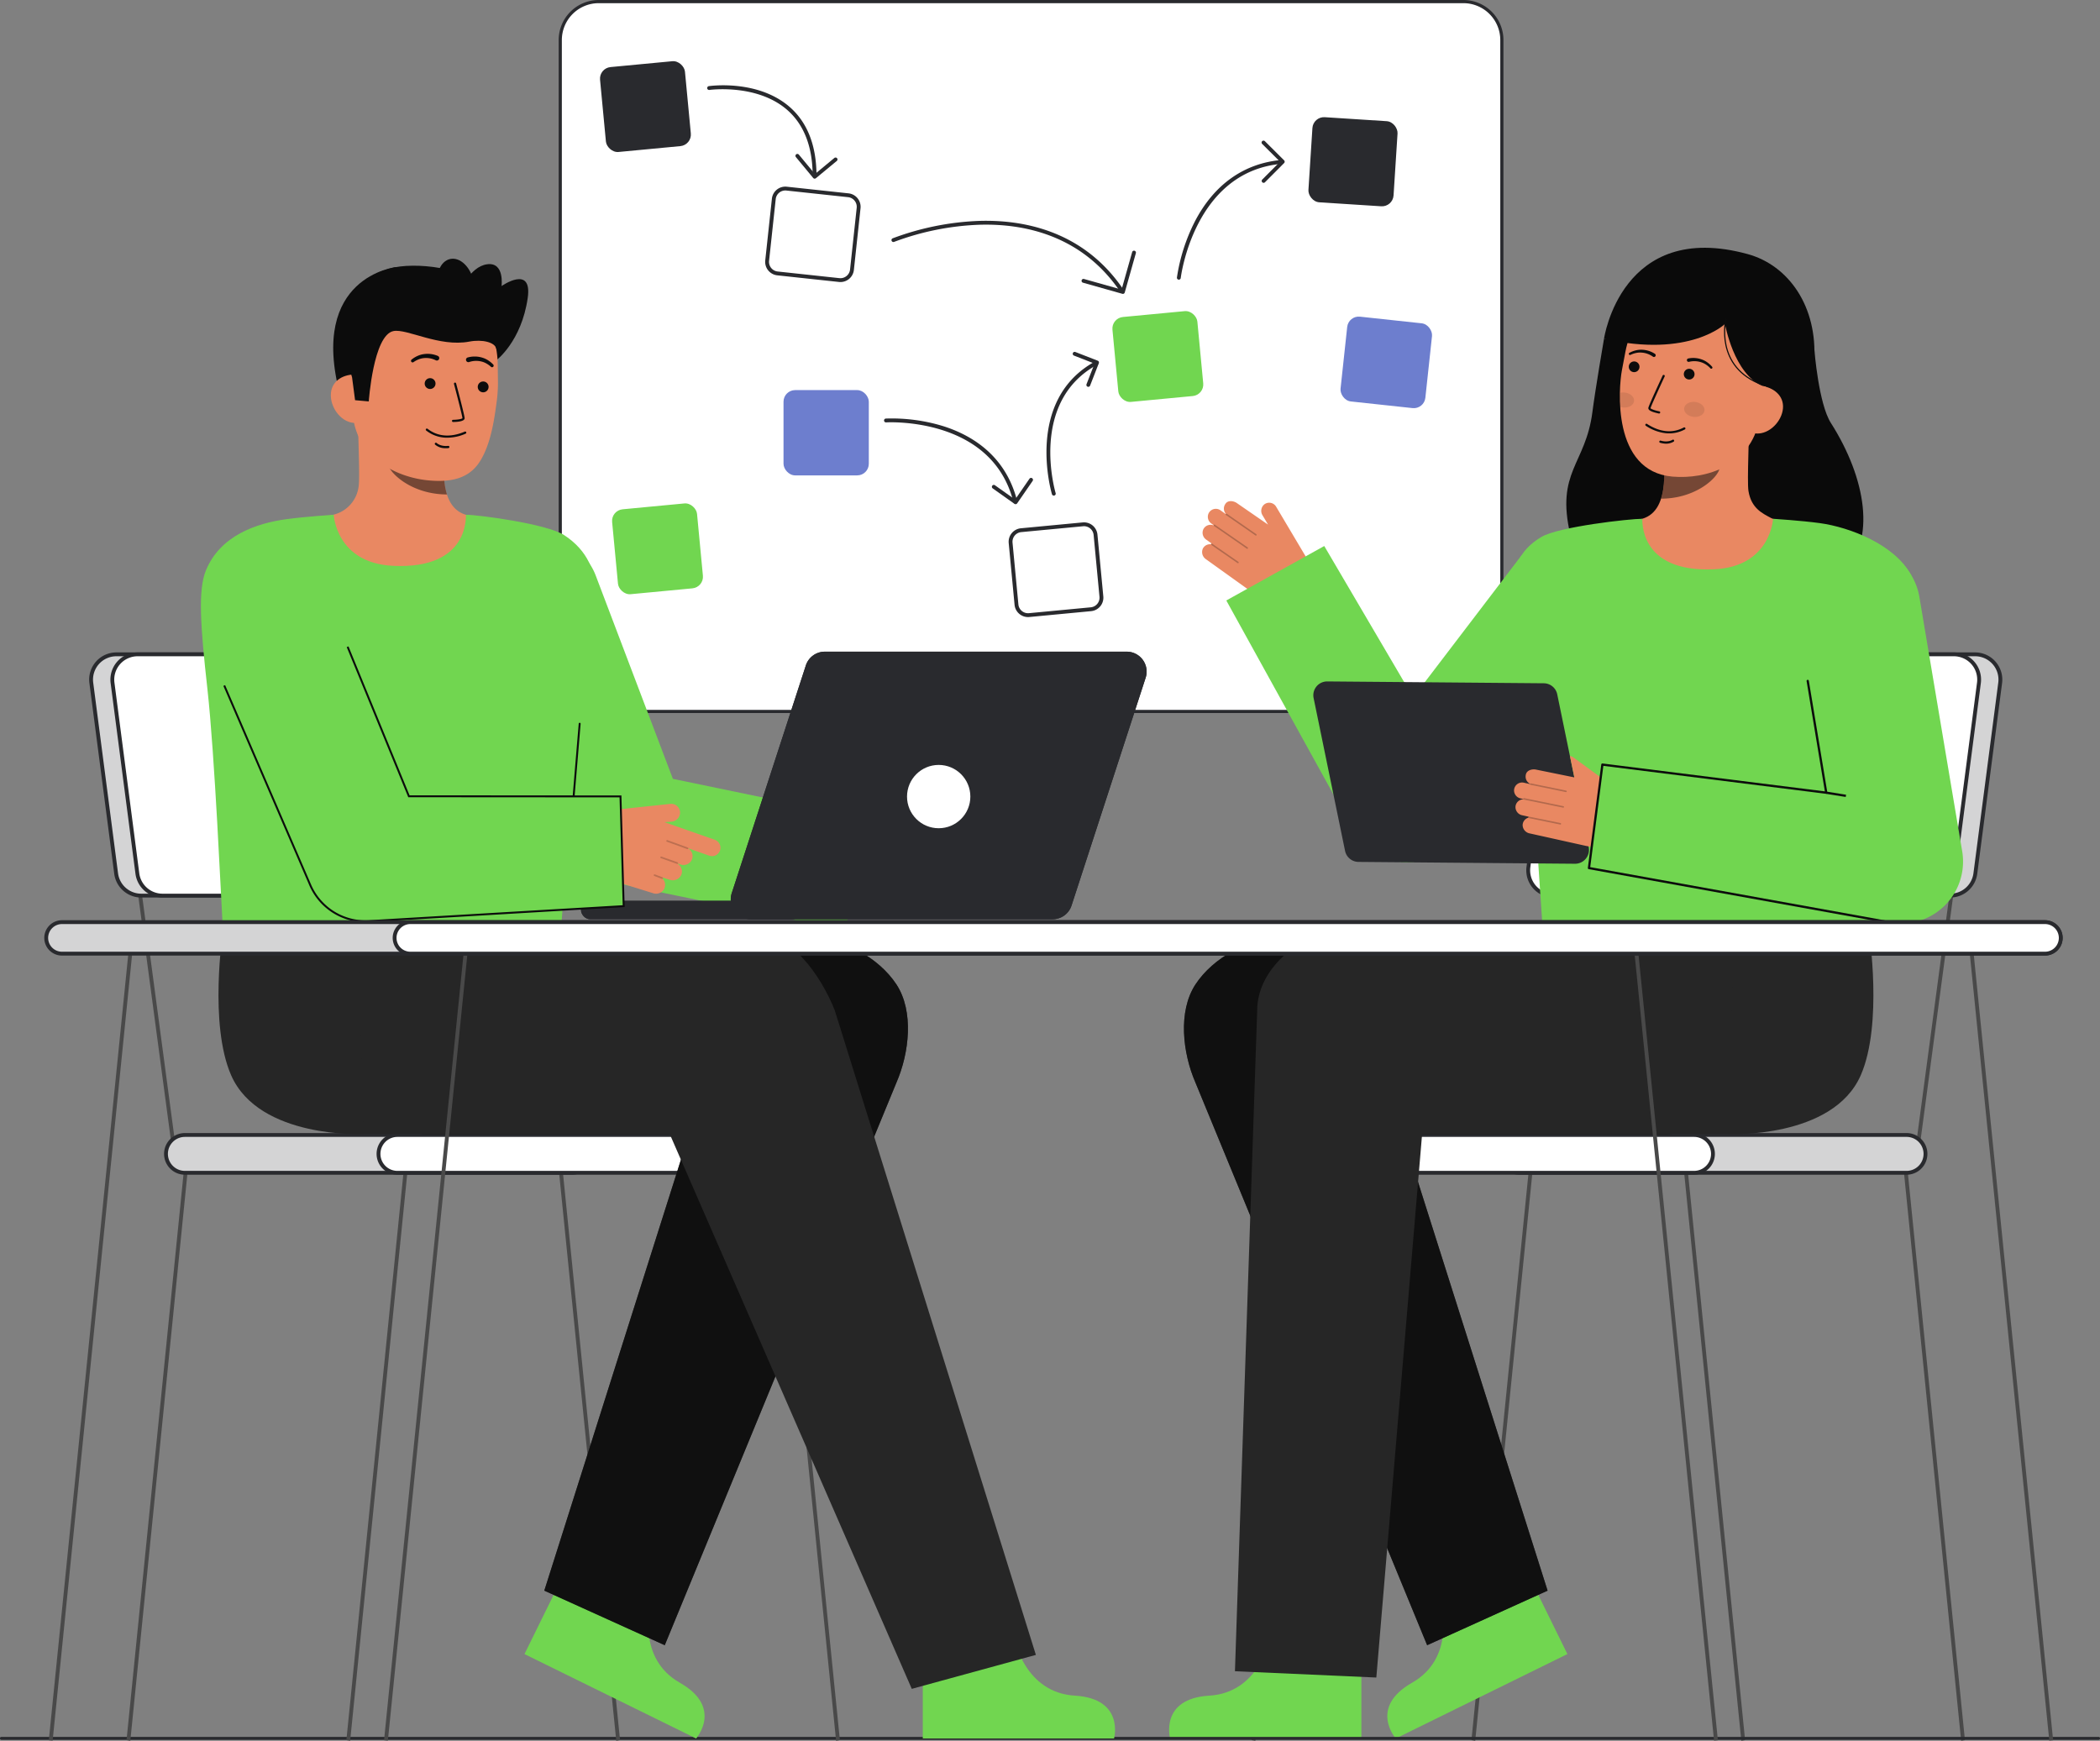 <svg id="Layer_1" data-name="Layer 1" xmlns="http://www.w3.org/2000/svg" viewBox="0 0 1091.824 905.254">
  <rect x="0" y="0" width="1091.824" height="905.254" fill="#808080" stroke="none"/>
  <g>
    <g>
      <g>
        <rect x="291.289" y="0.824" width="489.557" height="369.139" rx="19.99" transform="translate(1072.134 370.787) rotate(-180)" fill="#fff"></rect>
        <path d="M760.855,370.787H311.279a20.837,20.837,0,0,1-20.814-20.814V20.814A20.837,20.837,0,0,1,311.279,0H760.855A20.838,20.838,0,0,1,781.67,20.814V349.973A20.838,20.838,0,0,1,760.855,370.787ZM311.279,1.648a19.188,19.188,0,0,0-19.166,19.166V349.973a19.188,19.188,0,0,0,19.166,19.166H760.855a19.189,19.189,0,0,0,19.167-19.166V20.814A19.189,19.189,0,0,0,760.855,1.648Z" fill="#292a2e"></path>
      </g>
      <g>
        <rect x="313.4" y="33.258" width="44.348" height="44.348" rx="6.036" transform="translate(-3.734 31.927) rotate(-5.417)" fill="#292a2e"></rect>
        <g>
          <rect x="400.457" y="99.684" width="44.348" height="44.348" rx="6.036" transform="translate(15.462 -44.513) rotate(6.141)" fill="#fff"></rect>
          <path d="M436.963,146.666a7.261,7.261,0,0,1-.765-.041h0l-32.09-3.453a7.044,7.044,0,0,1-6.243-7.749l3.453-32.089a7.036,7.036,0,0,1,7.749-6.244l32.09,3.453a7.038,7.038,0,0,1,6.243,7.749l-3.453,32.089a7.037,7.037,0,0,1-6.983,6.285Zm-.552-2.03a5.036,5.036,0,0,0,5.546-4.468l3.454-32.09a5.038,5.038,0,0,0-4.469-5.547l-32.091-3.452a5.036,5.036,0,0,0-5.546,4.469l-3.453,32.089a5.044,5.044,0,0,0,4.47,5.547l32.089,3.452Z" fill="#292a2e"></path>
        </g>
        <g>
          <path d="M583.445,152.416a1,1,0,0,1-.831-.442c-20.362-30.286-51.25-35.8-73.584-35.1a140.543,140.543,0,0,0-44.159,8.906,1,1,0,0,1-.767-1.847,142.792,142.792,0,0,1,44.863-9.058c22.83-.718,54.434,4.938,75.307,35.982a1,1,0,0,1-.829,1.558Z" fill="#292a2e"></path>
          <path d="M583.815,152.825a1.027,1.027,0,0,1-.273-.038L563.052,147a1,1,0,0,1,.543-1.925l19.528,5.514,5.515-19.528a1,1,0,0,1,1.924.544l-5.786,20.49A1,1,0,0,1,583.815,152.825Z" fill="#292a2e"></path>
        </g>
        <rect x="579.805" y="163.22" width="44.348" height="44.348" rx="6.036" transform="translate(-14.813 57.657) rotate(-5.417)" fill="#71D650"></rect>
        <rect x="681.266" y="61.931" width="44.348" height="44.348" rx="6.036" transform="translate(6.846 -44.962) rotate(3.679)" fill="#292a2e"></rect>
        <rect x="698.574" y="166.273" width="44.348" height="44.348" rx="6.036" transform="translate(24.296 -76.024) rotate(6.141)" fill="#6D7ECE"></rect>
        <g>
          <rect x="526.862" y="274.085" width="44.348" height="44.348" rx="6.036" transform="translate(-25.516 53.154) rotate(-5.417)" fill="#fff"></rect>
          <path d="M534.49,320.885a7.046,7.046,0,0,1-7-6.372l-3.047-32.132a7.045,7.045,0,0,1,6.341-7.669l32.13-3.047a7.036,7.036,0,0,1,7.669,6.341l3.047,32.131a7.044,7.044,0,0,1-6.34,7.669h0l-32.13,3.047C534.934,320.874,534.71,320.885,534.49,320.885Zm29.1-47.252c-.16,0-.322.008-.483.023L530.972,276.7a5.043,5.043,0,0,0-4.54,5.49l3.047,32.131a5.047,5.047,0,0,0,5.49,4.538l32.131-3.047a5.043,5.043,0,0,0,4.539-5.49l-3.047-32.131a5.039,5.039,0,0,0-5.006-4.561Z" fill="#292a2e"></path>
        </g>
        <rect x="319.678" y="263.217" width="44.348" height="44.348" rx="6.036" transform="translate(-25.415 33.547) rotate(-5.417)" fill="#71D650"></rect>
        <g>
          <path d="M612.9,145.425a1.122,1.122,0,0,1-.115-.006,1,1,0,0,1-.879-1.108,94.9,94.9,0,0,1,9.244-28.985c10-19.383,25.682-30.5,45.34-32.156a1,1,0,0,1,.168,1.993c-45.849,3.856-52.7,58.822-52.766,59.377A1,1,0,0,1,612.9,145.425Z" fill="#292a2e"></path>
          <path d="M656.98,95.073a1,1,0,0,1-.709-1.706l9.24-9.281-9.28-9.24a1,1,0,1,1,1.411-1.417l9.988,9.946a1,1,0,0,1,0,1.414l-9.945,9.989A.994.994,0,0,1,656.98,95.073Z" fill="#292a2e"></path>
        </g>
        <g>
          <path d="M547.889,257.723a1,1,0,0,1-.956-.707c-.149-.489-14.531-49.055,22.7-69.2a1,1,0,1,1,.951,1.759c-35.779,19.357-21.88,66.378-21.736,66.851a1,1,0,0,1-.956,1.293Z" fill="#292a2e"></path>
          <path d="M565.83,201.156a1,1,0,0,1-.931-1.363l4.172-10.717L558.354,184.9a1,1,0,0,1,.724-1.864l11.65,4.534a1,1,0,0,1,.569,1.295l-4.535,11.649A1,1,0,0,1,565.83,201.156Z" fill="#292a2e"></path>
        </g>
        <g>
          <path d="M423.516,92.542h0a1,1,0,0,1-1-1c0-15.191-4.483-26.787-13.328-34.465-15.7-13.627-40.119-10.342-40.364-10.307a1,1,0,0,1-.283-1.98c1.035-.149,25.551-3.456,41.949,10.768,9.308,8.075,14.027,20.182,14.026,35.984A1,1,0,0,1,423.516,92.542Z" fill="#292a2e"></path>
          <path d="M423.564,92.9c-.031,0-.063,0-.094,0a1,1,0,0,1-.677-.358L413.8,81.683a1,1,0,0,1,1.541-1.276L423.7,90.5l10.088-8.352a1,1,0,1,1,1.275,1.541L424.2,92.674A1,1,0,0,1,423.564,92.9Z" fill="#292a2e"></path>
        </g>
        <rect x="407.362" y="202.858" width="44.348" height="44.348" rx="6.036" fill="#6D7ECE"></rect>
        <g>
          <path d="M527.876,261.844a1,1,0,0,1-.968-.757c-11.149-44.6-65.663-41.472-66.205-41.435a1,1,0,1,1-.135-2,91.3,91.3,0,0,1,29.679,3.906c14.272,4.459,32.554,14.852,38.6,39.039a1,1,0,0,1-.728,1.213A.968.968,0,0,1,527.876,261.844Z" fill="#292a2e"></path>
          <path d="M528.015,262.181a1,1,0,0,1-.579-.185l-11.317-8.031a1,1,0,1,1,1.159-1.63l10.489,7.444,7.477-10.842a1,1,0,0,1,1.646,1.136l-8.052,11.676a1,1,0,0,1-.649.417A1.022,1.022,0,0,1,528.015,262.181Z" fill="#292a2e"></path>
        </g>
      </g>
    </g>
    <g>
      <g>
        <polygon points="1019.636 905.254 1021.6 904.876 990.904 599.845 988.94 600.223 1019.636 905.254" fill="#494949"></polygon>
        <polygon points="905.338 905.254 907.302 904.876 876.607 599.845 874.643 600.223 905.338 905.254" fill="#494949"></polygon>
        <g>
          <polygon points="652.69 905.254 650.726 904.876 681.422 599.845 683.386 600.223 652.69 905.254" fill="#494949"></polygon>
          <polygon points="766.988 905.254 765.024 904.876 795.719 599.845 797.683 600.223 766.988 905.254" fill="#494949"></polygon>
        </g>
        <rect x="731.969" y="531.882" width="135.496" height="2" transform="translate(165.679 1255.036) rotate(-82.395)" fill="#494949"></rect>
        <rect x="937.793" y="531.882" width="135.496" height="2" transform="translate(344.262 1459.049) rotate(-82.395)" fill="#494949"></rect>
        <g>
          <rect x="780.1" y="590.199" width="220.99" height="19.671" rx="9.835" transform="translate(1781.19 1200.068) rotate(-180)" fill="#292a2e"></rect>
          <rect x="780.1" y="590.199" width="220.99" height="19.671" rx="9.835" transform="translate(1781.19 1200.068) rotate(-180)" fill="#fff" opacity="0.8"></rect>
          <path d="M779.1,600.034A10.847,10.847,0,0,1,789.935,589.2h201.32a10.835,10.835,0,0,1,0,21.67H789.935A10.848,10.848,0,0,1,779.1,600.034Zm10.835-8.835a8.835,8.835,0,1,0,0,17.67h201.32a8.835,8.835,0,0,0,0-17.67Z" fill="#292a2e"></path>
        </g>
        <g>
          <rect x="669.605" y="590.199" width="220.99" height="19.671" rx="9.835" transform="translate(1560.2 1200.068) rotate(-180)" fill="#fff"></rect>
          <path d="M668.6,600.034A10.848,10.848,0,0,1,679.44,589.2H880.76a10.835,10.835,0,0,1,0,21.67H679.44A10.849,10.849,0,0,1,668.6,600.034ZM679.44,591.2a8.835,8.835,0,1,0,0,17.67H880.76a8.835,8.835,0,0,0,0-17.67Z" fill="#292a2e"></path>
        </g>
        <g>
          <path d="M818.724,465.73h195.247a13.146,13.146,0,0,0,13.035-11.448L1039.92,355.1a13.144,13.144,0,0,0-13.034-14.842H831.639A13.145,13.145,0,0,0,818.6,351.708l-12.915,99.18A13.145,13.145,0,0,0,818.724,465.73Z" fill="#292a2e"></path>
          <path d="M818.724,465.73h195.247a13.146,13.146,0,0,0,13.035-11.448L1039.92,355.1a13.144,13.144,0,0,0-13.034-14.842H831.639A13.145,13.145,0,0,0,818.6,351.708l-12.915,99.18A13.145,13.145,0,0,0,818.724,465.73Z" fill="#fff" opacity="0.8"></path>
          <path d="M808.1,461.919a14.145,14.145,0,0,1-3.4-11.16l12.915-99.18a14.18,14.18,0,0,1,14.026-12.319h195.247a14.144,14.144,0,0,1,14.026,15.972L1028,454.411a14.18,14.18,0,0,1-14.026,12.319H818.724A14.148,14.148,0,0,1,808.1,461.919ZM831.639,341.26A12.175,12.175,0,0,0,819.6,351.837l-12.915,99.18a12.145,12.145,0,0,0,12.043,13.713h195.247a12.175,12.175,0,0,0,12.043-10.577l12.914-99.18a12.144,12.144,0,0,0-12.042-13.713Z" fill="#292a2e"></path>
        </g>
        <g>
          <path d="M807.683,465.73H1002.93a13.146,13.146,0,0,0,13.035-11.448L1028.88,355.1a13.145,13.145,0,0,0-13.035-14.842H820.6a13.144,13.144,0,0,0-13.034,11.447l-12.915,99.18A13.144,13.144,0,0,0,807.683,465.73Z" fill="#fff"></path>
          <path d="M797.055,461.919a14.149,14.149,0,0,1-3.4-11.16l12.915-99.18A14.181,14.181,0,0,1,820.6,339.26h195.247a14.144,14.144,0,0,1,14.026,15.972l-12.914,99.179a14.182,14.182,0,0,1-14.027,12.319H807.683A14.15,14.15,0,0,1,797.055,461.919ZM820.6,341.26a12.177,12.177,0,0,0-12.043,10.577l-12.915,99.18a12.145,12.145,0,0,0,12.043,13.713H1002.93a12.175,12.175,0,0,0,12.043-10.577l12.915-99.179a12.146,12.146,0,0,0-12.043-13.714Z" fill="#292a2e"></path>
        </g>
      </g>
      <g>
        <g>
          <path d="M660.119,852.415s-5.361,27.794-31.384,29.343-20.38,22.279-20.38,22.279H707.8V854.353Z" fill="#71D650"></path>
          <path d="M749.346,834.867s7.457,27.306-15.209,40.183-8.453,28.987-8.453,28.987l89.232-43.9L792.985,815.56Z" fill="#71D650"></path>
          <g>
            <path d="M804.614,827.154l-75.249-237.39h136.4c27.4,0,38.821-23.235,38.821-50.633s-26.935-51.416-54.333-51.416H666.162c-16.71,0-35.448,10.22-44.62,24.19s-6.693,35.618-.048,50.951l120.5,292.667" fill="#262626"></path>
            <path d="M804.614,827.154l-75.249-237.39h136.4c27.4,0,38.821-23.235,38.821-50.633s-26.935-51.416-54.333-51.416H666.162c-16.71,0-35.448,10.22-44.62,24.19s-6.693,35.618-.048,50.951l120.5,292.667" fill="#0a0a0a" opacity="0.8"></path>
            <path d="M715.574,872.339l23.8-282.575,165.209-.011c38.712-3.034,56.44-24.25,55.877-51.642-.557-27.045-14.25-53.757-41.174-53.757H696.62c-19.92.409-42.982,19.252-42.982,40.924L642.067,869.056" fill="#262626"></path>
            <path d="M971.732,484.685s7.337,47.846-4.293,74.447c-14.519,33.21-68.947,30.622-68.947,30.622l3.067-105.4Z" fill="#262626"></path>
          </g>
        </g>
        <g>
          <path d="M979.818,479.277l.212.012S979.877,475.213,979.818,479.277Z" fill="#333"></path>
          <g>
            <path d="M979.552,479.277l.212.012S979.611,475.213,979.552,479.277Z" fill="#333"></path>
            <g>
              <path d="M625.367,285.3a4.17,4.17,0,0,1,4.261-2.256.375.375,0,0,1,.048-.219.368.368,0,0,1,.342-.139l-2.89-2.072A4.338,4.338,0,0,1,625.7,275.1a4.178,4.178,0,0,1,5.282-1.869c-.007-.041.02-.08.026-.122l-1.187-.851a4.282,4.282,0,0,1-1.506-5.2,4.185,4.185,0,0,1,6.251-1.681l2.741,1.964c.008-.016,0-.035.011-.05s.04-.021.056-.037a4.179,4.179,0,0,1-.276-5.206c1.294-2.081,4.28-1.656,6.052-.386l16.131,11.142L656.4,267.94a4.341,4.341,0,0,1,1.148-5.813,4.181,4.181,0,0,1,5.92,1.34l15.743,26.5a13.894,13.894,0,0,1-4.513,18.834h0a21.053,21.053,0,0,1-23.53-.676l-24.36-17.46A4.478,4.478,0,0,1,625.367,285.3Z" fill="#E98862"></path>
              <g opacity="0.25">
                <path d="M653.27,278.343a.386.386,0,0,1-.532.09l-15.326-10.615a.386.386,0,0,1,.439-.635L653.178,277.8a.385.385,0,0,1,.1.537Z" fill="#0c0c0c"></path>
              </g>
              <g opacity="0.25">
                <path d="M648.775,285.232a.386.386,0,0,1-.532.09l-17.1-11.847a.387.387,0,0,1-.1-.537.4.4,0,0,1,.537-.1l17.105,11.847a.386.386,0,0,1,.1.537Z" fill="#0c0c0c"></path>
              </g>
              <g opacity="0.25">
                <path d="M643.949,292.721a.386.386,0,0,1-.532.09l-13.644-9.45a.386.386,0,0,1,.44-.634l13.644,9.45a.386.386,0,0,1,.1.537Z" fill="#0c0c0c"></path>
              </g>
            </g>
            <path d="M688.5,283.934l46.232,78.739,56.413-73.993,46.848,42.237L757.983,434.533l-.524.737a31.988,31.988,0,0,1-54.141-3.962L637.575,312.252Z" fill="#71D650"></path>
            <path d="M739.261,372.141a.587.587,0,0,0,.523-.854l-4.532-8.881a.588.588,0,0,0-1.047.534l4.533,8.881A.585.585,0,0,0,739.261,372.141Z" fill="#0c0c0c"></path>
            <rect x="793.927" y="362.238" width="1.174" height="24.909" transform="translate(-19.954 45.619) rotate(-3.248)" fill="#0c0c0c"></rect>
            <g>
              <g>
                <g>
                  <path d="M943.366,182.24s2.167,27.682,8.516,37.661c18.278,28.727,23.853,61.219,6.081,78.432S825.586,317.111,816.451,278.1c-7.691-32.847,7.955-36.569,11.457-63.78,1.585-12.311,6.037-38.141,6.037-38.141" fill="#0a0a0a"></path>
                  <path id="sk" d="M845.627,271.859c.2-.026,2.393,36.4,44.714,33.228,29.3-2.195,39.744-33.28,40.416-33.28-3.159-.671-8.478-1.647-9.881-2.4-4.614-2.479-10.322-5.058-11.809-14.017-.857-5.164.6-31.581.149-36.806l-44.972,10.038c.628,11.034,5.026,36.614-10.389,41.141C851.29,270.516,848.527,271.205,845.627,271.859Z" fill="#E98862"></path>
                  <path id="sh" d="M863.613,259.313a32.554,32.554,0,0,0,1.353-6.98,74.4,74.4,0,0,0-.294-16.234,49.305,49.305,0,0,0,24.856-10.89c.835,3.084,5.428,16.56,4.156,19.491C891.28,250.241,879.985,259.313,863.613,259.313Z" fill="#0c0c0c" opacity="0.52"></path>
                  <path d="M869.574,247.848c17.749,1.51,40.607-5.848,45.086-29.513l4.041-21.354c4.479-23.666-4.32-45.2-26.6-49.42h0c-22.282-4.217-42.568,11.816-47.047,35.482l-1.789,9.453C841.544,201.577,837.905,245.153,869.574,247.848Z" fill="#E98862"></path>
                  <circle cx="849.613" cy="190.734" r="2.793" fill="#0c0c0c"></circle>
                  <circle cx="878.229" cy="194.556" r="2.793" fill="#0c0c0c"></circle>
                  <path d="M862.525,215.034a.318.318,0,0,1-.043-.006,25.2,25.2,0,0,1-2.672-.681c-1.311-.421-3.027-1.119-2.8-2.3.254-1.348,6.7-15.2,7.436-16.773a.572.572,0,0,1,1.038.483c-2.75,5.9-7.178,15.6-7.349,16.5.147.421,2.322,1.22,4.562,1.645a.572.572,0,0,1-.169,1.131Z" fill="#0c0c0c"></path>
                  <path d="M865.825,225.252a23.4,23.4,0,0,1-10.139-3.852.572.572,0,0,1,.625-.959c6.559,4.274,13.078,4.965,18.849,2a3.388,3.388,0,0,1,.359-.171.572.572,0,0,1,.389,1.076c-.045.019-.121.059-.225.113A17.16,17.16,0,0,1,865.825,225.252Z" fill="#0c0c0c"></path>
                  <path d="M936.527,204.423l-19.975-3.662c-15.127-6.122-19.7-32.31-19.7-32.31s-18.375,17.91-62.9,7.724c0,0,8.929-62.1,74.715-44.044,21.212,5.823,36.436,27.2,34.54,55.768C941.871,207.92,936.527,204.423,936.527,204.423Z" fill="#0a0a0a"></path>
                  <path d="M911.912,225.283c6.771,1.281,13.631-4.924,14.913-11.7s-3.5-11.545-10.273-12.826l-4.348,3.877-6.114,19.543Z" fill="#E98862"></path>
                  <path d="M860.363,183.954a13.1,13.1,0,0,0-6.607-2.086,11.565,11.565,0,0,0-3.434.363,13.639,13.639,0,0,0-3.183,1.261.6.6,0,0,0,.52,1.076l.042-.019a12.367,12.367,0,0,1,2.921-1,10.123,10.123,0,0,1,3.045-.182,11.474,11.474,0,0,1,5.622,2.031l.054.039a.9.9,0,1,0,1.054-1.454Z" fill="#0c0c0c"></path>
                  <path d="M878.177,188.148a11.507,11.507,0,0,1,5.976.137,10.147,10.147,0,0,1,2.774,1.271,12.316,12.316,0,0,1,2.36,1.992l.032.032a.6.6,0,0,0,.874-.815,13.67,13.67,0,0,0-2.512-2.325,11.577,11.577,0,0,0-3.071-1.58,13.1,13.1,0,0,0-6.915-.441.9.9,0,0,0,.377,1.756l.037-.009Z" fill="#0c0c0c"></path>
                  <path d="M865.052,230.625a11.736,11.736,0,0,1-1.946-.391.572.572,0,0,1,.317-1.1c3.83,1.1,6.008-.358,6.1-.421a.572.572,0,0,1,.658.937A7.76,7.76,0,0,1,865.052,230.625Z" fill="#0c0c0c"></path>
                  <path d="M916.509,200.508l.2-.553c-25.308-9.085-19.119-33.921-19.054-34.171l-.568-.149C897.019,165.89,890.688,191.238,916.509,200.508Z" fill="#0c0c0c"></path>
                </g>
                <ellipse cx="880.902" cy="212.896" rx="3.903" ry="5.321" transform="translate(574.99 1065.967) rotate(-83.859)" fill="#0c0c0c" opacity="0.1"></ellipse>
                <path d="M849.556,208.578c-.237,2.14-2.791,3.621-5.713,3.31a7.288,7.288,0,0,1-1.486-.318c-.165-2.547-.2-5-.153-7.268a6.693,6.693,0,0,1,2.477-.174C847.6,204.438,849.784,206.43,849.556,208.578Z" fill="#0c0c0c" opacity="0.1"></path>
              </g>
              <path d="M793.046,352.06c1.333,15.661,7.817,113,9.1,132.294l169.586.36c1-17.4,12.526-93.472,16.31-127.494,3.612-32.464,10.7-48.718,5.5-58.316-8.488-15.686-31.682-24.75-47.5-26.892-9.657-1.307-24.183-2.244-24.183-2.244s-1.229,24.879-30.555,26.264c-39.921,1.883-37.255-26.264-37.453-26.264-6.467,0-43.412,4.093-52.451,9.451C776.775,293.8,790.216,318.873,793.046,352.06Z" fill="#71D650"></path>
              <path d="M682.968,363l16.347,79.453a7.2,7.2,0,0,0,6.991,5.749l112.561.958a7.2,7.2,0,0,0,7.114-8.651l-16.347-79.453a7.2,7.2,0,0,0-6.991-5.748l-112.561-.959A7.2,7.2,0,0,0,682.968,363Z" fill="#292a2e"></path>
              <g>
                <path d="M787.929,419.437a4.346,4.346,0,0,0,3.489,4.51l3.465.764a.4.4,0,0,0-.259.27.335.335,0,0,0,.047.211,4.164,4.164,0,0,0-3.03,3.759,4.475,4.475,0,0,0,3.418,4.37l29.26,6.5a20.813,20.813,0,0,0,4.558.5,21.057,21.057,0,0,0,17.349-9.127,13.882,13.882,0,0,0-3.242-19.088l-24.89-18.2a4.2,4.2,0,0,0-1.856-.764l2.29,11.124-.61-.141-.13-.023L798.7,400.22c-2.126-.47-5.039.3-5.415,2.725a4.2,4.2,0,0,0,2.3,4.687c-.012.011-.036.023-.036.047s.012.035.012.058l-3.3-.728A4.182,4.182,0,0,0,787.177,411a4.279,4.279,0,0,0,3.43,4.193l1.421.317c.012.047,0,.094.024.13A4.17,4.17,0,0,0,787.929,419.437Z" fill="#E98862"></path>
                <g opacity="0.25">
                  <path d="M814.566,411.593a.386.386,0,0,1-.453.292l-18.264-3.746a.386.386,0,1,1,.155-.756l18.264,3.746a.385.385,0,0,1,.3.455Z" fill="#0c0c0c"></path>
                </g>
                <g opacity="0.25">
                  <path d="M813.137,419.694a.387.387,0,0,1-.454.291l-20.383-4.18a.385.385,0,0,1-.3-.455.4.4,0,0,1,.456-.3l20.382,4.18a.387.387,0,0,1,.3.456Z" fill="#0c0c0c"></path>
                </g>
                <g opacity="0.25">
                  <path d="M811.639,428.476a.387.387,0,0,1-.454.292l-16.259-3.334a.386.386,0,0,1,.156-.756l16.258,3.334a.386.386,0,0,1,.3.455Z" fill="#0c0c0c"></path>
                </g>
              </g>
              <path id="b_4_b" d="M826.131,451.394l158.747,28.688a32.25,32.25,0,0,0,35.293-37.411l-22.224-132.1a32.25,32.25,0,1,0-63.606,10.7L949.5,412.21,833.11,397.593Z" fill="#71D650"></path>
              <g id="b_4_b-2" data-name="b_4_b">
                <path d="M984.879,480.67a.588.588,0,0,0,.1-1.166l-158.2-28.588,6.833-52.667,115.8,14.544a.58.58,0,0,0,.5-.176.588.588,0,0,0,.156-.5L940.441,354a.58.58,0,0,0-.675-.483.588.588,0,0,0-.483.676l9.5,57.34-115.6-14.517a.592.592,0,0,0-.656.507l-6.979,53.8a.588.588,0,0,0,.478.654L984.774,480.66A.622.622,0,0,0,984.879,480.67Z" fill="#0c0c0c"></path>
              </g>
              <rect x="954.013" y="407.859" width="1.176" height="10.341" transform="translate(395.873 1290.344) rotate(-80.905)" fill="#0c0c0c"></rect>
            </g>
          </g>
        </g>
      </g>
    </g>
    <g>
      <path d="M1091.122,904.662H.7a.7.7,0,1,1,0-1.4h1090.42a.7.7,0,0,1,0,1.4Z" fill="#292a2e"></path>
      <g opacity="0.65">
        <path d="M1091.122,904.662H.7a.7.7,0,1,1,0-1.4h1090.42a.7.7,0,0,1,0,1.4Z" fill="#292a2e"></path>
      </g>
    </g>
    <g>
      <g>
        <polygon points="67.755 905.254 65.791 904.876 96.487 599.845 98.451 600.223 67.755 905.254" fill="#494949"></polygon>
        <polygon points="182.053 905.254 180.089 904.876 210.784 599.845 212.748 600.223 182.053 905.254" fill="#494949"></polygon>
        <g>
          <polygon points="434.701 905.254 436.665 904.876 405.969 599.845 404.005 600.223 434.701 905.254" fill="#494949"></polygon>
          <polygon points="320.403 905.254 322.367 904.876 291.672 599.845 289.708 600.223 320.403 905.254" fill="#494949"></polygon>
        </g>
        <rect x="286.674" y="465.134" width="2" height="135.496" transform="translate(-67.997 42.762) rotate(-7.605)" fill="#494949"></rect>
        <rect x="80.85" y="465.134" width="2" height="135.496" transform="translate(-69.808 15.521) rotate(-7.605)" fill="#494949"></rect>
        <g>
          <rect x="86.301" y="590.199" width="220.99" height="19.671" rx="9.835" fill="#292a2e"></rect>
          <rect x="86.301" y="590.199" width="220.99" height="19.671" rx="9.835" fill="#fff" opacity="0.8"></rect>
          <path d="M297.456,610.869H96.136a10.835,10.835,0,1,1,0-21.67h201.32a10.835,10.835,0,0,1,0,21.67ZM96.136,591.2a8.835,8.835,0,1,0,0,17.67h201.32a8.835,8.835,0,0,0,0-17.67Z" fill="#292a2e"></path>
        </g>
        <g>
          <rect x="196.796" y="590.199" width="220.99" height="19.671" rx="9.835" fill="#fff"></rect>
          <path d="M407.951,610.869H206.631a10.835,10.835,0,1,1,0-21.67h201.32a10.835,10.835,0,1,1,0,21.67ZM206.631,591.2a8.835,8.835,0,1,0,0,17.67h201.32a8.835,8.835,0,1,0,0-17.67Z" fill="#292a2e"></path>
        </g>
        <g>
          <path d="M268.667,465.73H73.42a13.146,13.146,0,0,1-13.035-11.448L47.47,355.1a13.145,13.145,0,0,1,13.035-14.842H255.752a13.145,13.145,0,0,1,13.035,11.447l12.914,99.18A13.144,13.144,0,0,1,268.667,465.73Z" fill="#292a2e"></path>
          <path d="M268.667,465.73H73.42a13.146,13.146,0,0,1-13.035-11.448L47.47,355.1a13.145,13.145,0,0,1,13.035-14.842H255.752a13.145,13.145,0,0,1,13.035,11.447l12.914,99.18A13.144,13.144,0,0,1,268.667,465.73Z" fill="#fff" opacity="0.8"></path>
          <path d="M268.667,466.73H73.42a14.182,14.182,0,0,1-14.027-12.319L46.479,355.232A14.144,14.144,0,0,1,60.505,339.26H255.752a14.18,14.18,0,0,1,14.026,12.319l12.915,99.18a14.144,14.144,0,0,1-14.026,15.971ZM60.505,341.26a12.145,12.145,0,0,0-12.043,13.713l12.915,99.18A12.175,12.175,0,0,0,73.42,464.73H268.667a12.145,12.145,0,0,0,12.043-13.713L267.8,351.837a12.176,12.176,0,0,0-12.043-10.577Z" fill="#292a2e"></path>
        </g>
        <g>
          <path d="M279.707,465.73H84.46a13.145,13.145,0,0,1-13.034-11.448L58.511,355.1a13.145,13.145,0,0,1,13.035-14.842H266.793a13.144,13.144,0,0,1,13.034,11.447l12.915,99.18A13.145,13.145,0,0,1,279.707,465.73Z" fill="#fff"></path>
          <path d="M279.707,466.73H84.46a14.181,14.181,0,0,1-14.026-12.319L57.519,355.232A14.146,14.146,0,0,1,71.546,339.26H266.792a14.182,14.182,0,0,1,14.027,12.319l12.915,99.18a14.146,14.146,0,0,1-14.027,15.971ZM71.546,341.26A12.146,12.146,0,0,0,59.5,354.974l12.914,99.179A12.177,12.177,0,0,0,84.46,464.73H279.707a12.145,12.145,0,0,0,12.043-13.713l-12.915-99.18a12.175,12.175,0,0,0-12.043-10.577Z" fill="#292a2e"></path>
        </g>
      </g>
      <g>
        <g>
          <path d="M258.186,187.24s12.975-9.793,16.19-32.335c2.489-17.454-13.611-6.146-13.611-6.146s1.67-12.585-7.5-11.336-14.3,14.469-14.3,14.469" fill="#0c0c0c"></path>
          <path d="M205.875,138.9s-45.494,4.878-29.048,66.526l4.025.269,8.172.548" fill="#0c0c0c"></path>
          <path id="sk-2" data-name="sk" d="M250.566,269.8c-.2-.026-2.419,36.8-45.205,33.593-29.62-2.219-40.182-33.645-40.86-33.645,3.193-.679,7.14-1.709,8.708-2.063a17.28,17.28,0,0,0,13.22-14.532c.866-5.22-.6-31.928-.151-37.209L231.745,226.1c-.636,11.155-5.082,37.016,10.5,41.593C244.841,268.445,247.634,269.142,250.566,269.8Z" fill="#E98862"></path>
          <path id="sh-2" data-name="sh" d="M232.382,257.119a32.874,32.874,0,0,1-1.367-7.056,75.223,75.223,0,0,1,.3-16.413,49.853,49.853,0,0,1-25.129-11.009c-.845,3.118-5.488,16.741-4.2,19.705C204.411,247.947,215.83,257.119,232.382,257.119Z" fill="#0c0c0c" opacity="0.52"></path>
          <path d="M223,249.83c-17.937-1.608-39.406-12.942-39.716-37.29L183,190.57c-.31-24.349,12.228-44.25,35.153-44.541h0c22.925-.292,40.312,19.229,40.622,43.577l.123,9.727a73.47,73.47,0,0,1-.728,9.982c-1.176,8.75-3,22.053-8.938,31.053C243.628,248.864,234.458,250.858,223,249.83Z" fill="#E98862"></path>
          <path d="M231.32,227.574a23.648,23.648,0,0,0,10.771-2.057.578.578,0,1,0-.454-1.064c-7.281,3.1-13.892,2.65-19.118-1.314a3.915,3.915,0,0,0-.328-.234.579.579,0,0,0-.576,1c.042.027.11.08.2.152A17.335,17.335,0,0,0,231.32,227.574Z" fill="#0c0c0c"></path>
          <path d="M231.148,233.06a11.857,11.857,0,0,0,2.006-.048.579.579,0,0,0-.123-1.151c-4.006.426-5.919-1.41-6-1.488a.579.579,0,0,0-.82.817A7.849,7.849,0,0,0,231.148,233.06Z" fill="#0c0c0c"></path>
          <circle cx="251.207" cy="201.191" r="2.824" fill="#0c0c0c"></circle>
          <circle cx="223.618" cy="199.459" r="2.824" fill="#0c0c0c"></circle>
          <path d="M184.8,219.939c-6.966.089-12.709-7.293-12.8-14.259s5.511-10.881,12.478-10.97l3.649,4.623,2.661,20.53Z" fill="#E98862"></path>
          <g>
            <path d="M191.732,208.744s2.352-34.453,12.8-36.58c6.958-1.417,23.831,8.452,39.46,5.472,6.837-1.3,13.328.388,13.988,3.618.262,1.279,4.521-17.1-6.186-31.045-8.525-11.1-36.422-14.24-49.114-10.6-35.144,10.081-19.636,56.617-19.636,56.617l1.567,11.878Z" fill="#0c0c0c"></path>
            <path d="M235.532,219.444h.044c2.245-.023,6.009-.311,5.994-1.991-.015-1.391-3.976-16.375-4.428-18.079a.572.572,0,0,0-1.106.293c1.76,6.636,4.38,16.852,4.39,17.8-.217.4-2.536.811-4.86.835a.572.572,0,0,0-.034,1.143Z" fill="#0c0c0c"></path>
            <path d="M243.192,185.879a13.6,13.6,0,0,1,7.21,0,12.025,12.025,0,0,1,3.28,1.436,14.068,14.068,0,0,1,2.739,2.236.833.833,0,0,1-1.132,1.22l-.05-.044a12.286,12.286,0,0,0-2.5-1.789,10.033,10.033,0,0,0-2.837-1.035,11.352,11.352,0,0,0-5.877.328l-.079.028a1.251,1.251,0,1,1-.834-2.359C243.139,185.894,243.167,185.886,243.192,185.879Z" fill="#0c0c0c"></path>
            <path d="M226.484,187.3a11.333,11.333,0,0,0-5.781-1.109,10.013,10.013,0,0,0-2.949.648,12.283,12.283,0,0,0-2.713,1.441l-.054.035a.832.832,0,0,1-.961-1.358,14.05,14.05,0,0,1,3.013-1.852,12.018,12.018,0,0,1,3.442-.986,13.6,13.6,0,0,1,7.146.958,1.251,1.251,0,1,1-1,2.3c-.024-.01-.047-.021-.07-.033Z" fill="#0c0c0c"></path>
          </g>
          <ellipse cx="236.963" cy="148.416" rx="9.539" ry="14.04" transform="translate(-25.345 51.6) rotate(-11.801)" fill="#0c0c0c"></ellipse>
        </g>
        <g>
          <path d="M527.448,852.415s5.362,27.794,31.385,29.343,20.38,22.279,20.38,22.279H479.768V854.353Z" fill="#71D650"></path>
          <path d="M338.261,834.867S330.8,862.173,353.47,875.05s8.453,28.987,8.453,28.987l-89.232-43.9,21.931-44.581Z" fill="#71D650"></path>
          <g>
            <path d="M282.993,827.154l75.249-237.39h-136.4c-27.4,0-38.821-23.235-38.821-50.633s26.935-51.416,54.333-51.416H421.444c16.711,0,35.449,10.22,44.621,24.19s6.693,35.618.048,50.951l-120.5,292.667" fill="#262626"></path>
            <path d="M282.993,827.154l75.249-237.39h-136.4c-27.4,0-38.821-23.235-38.821-50.633s26.935-51.416,54.333-51.416H421.444c16.711,0,35.449,10.22,44.621,24.19s6.693,35.618.048,50.951l-120.5,292.667" fill="#0a0a0a" opacity="0.8"></path>
            <path d="M474.05,878.226,348.231,589.764l-165.209-.011c-38.712-3.034-56.44-24.25-55.877-51.642.556-27.045,14.25-53.757,41.174-53.757H390.987c19.92.409,35.592,22.423,42.982,40.924l104.6,335.288" fill="#262626"></path>
            <path d="M115.875,484.685s-7.337,47.846,4.293,74.447c14.519,33.21,68.947,30.622,68.947,30.622l-3.067-105.4Z" fill="#262626"></path>
          </g>
        </g>
        <path d="M438.7,483.744,322,459.561a29.53,29.53,0,0,1-21.617-18.437l-45.9-120.954A29.529,29.529,0,1,1,309.7,299.216l40.152,105.8,100.834,20.894S440.725,484.162,438.7,483.744Z" fill="#71D650"></path>
        <path d="M303.725,350.886c-1.348,15.832-10.9,114.61-12.2,134.111H115.951c-1.009-17.589-4.284-92.266-8.109-126.661-3.652-32.821-4.976-51.551-.77-61.751,7.418-17.989,25.981-24.462,41.97-26.627,9.764-1.322,24.449-2.27,24.449-2.27s1.243,25.153,30.891,26.553c40.36,1.9,37.665-26.553,37.864-26.553,6.539,0,42.129,4.755,51.028,10.556,12.569,8.192,16.284,19.357,16.431,29.614C309.874,319.668,305.256,332.929,303.725,350.886Z" fill="#71D650"></path>
        <path d="M296.822,431.6a.3.3,0,0,1-.042,0,.5.5,0,0,1-.457-.539l4.558-54.755a.487.487,0,0,1,.54-.456.5.5,0,0,1,.456.539l-4.557,54.755A.5.5,0,0,1,296.822,431.6Z" fill="#0c0c0c"></path>
        <g>
          <path d="M380.446,464.459l38.525-118.423a10.366,10.366,0,0,1,9.857-7.159H585.78a10.366,10.366,0,0,1,9.857,13.572L557.112,470.872a10.366,10.366,0,0,1-9.857,7.159H390.3A10.366,10.366,0,0,1,380.446,464.459Z" fill="#292a2e"></path>
          <path d="M380.446,464.459l38.525-118.423a10.366,10.366,0,0,1,9.857-7.159H585.78a10.366,10.366,0,0,1,9.857,13.572L557.112,470.872a10.366,10.366,0,0,1-9.857,7.159H390.3A10.366,10.366,0,0,1,380.446,464.459Z" fill="#292a2e"></path>
          <rect x="302.069" y="468.429" width="114.544" height="9.602" rx="4.74" fill="#292a2e"></rect>
          <rect x="302.069" y="468.429" width="114.544" height="9.602" rx="4.74" fill="#292a2e"></rect>
          <circle cx="488.041" cy="414.231" r="16.461" fill="#fff"></circle>
        </g>
        <g id="b_4_ha">
          <path d="M371.665,436.718l-26.222-9.19,3.765-.261a4.806,4.806,0,0,0,4.379-4.887,4.631,4.631,0,0,0-5.128-4.347l-46.39,4.929,1.2,14.908a23.323,23.323,0,0,0,16.27,20.375l20.089,6.258a4.745,4.745,0,0,0,5.609-2.134,4.63,4.63,0,0,0-.727-5.44.4.4,0,0,0,.08-.576l3.7,1.161a4.808,4.808,0,0,0,5.973-2.72,4.63,4.63,0,0,0-2-5.612.4.4,0,0,0,.114-.092l1.522.478a4.745,4.745,0,0,0,5.609-2.134,4.637,4.637,0,0,0-1.681-6.205.429.429,0,0,0,.015-.094l10.919,3.828a4.368,4.368,0,0,0,2.89-8.245Z" fill="#E98862"></path>
          <path id="b_4_ha_sh" d="M357.426,441.562a.429.429,0,0,1-.149-.026L346.714,437.7a.435.435,0,1,1,.3-.817l10.562,3.84a.435.435,0,0,1-.148.844Z" fill="#0a0a0a" opacity="0.2"></path>
          <path id="b_4_ha_sh-2" data-name="b_4_ha_sh" d="M352.086,449.242a.434.434,0,0,1-.145-.025l-8.326-2.954a.435.435,0,1,1,.291-.82l8.326,2.954a.435.435,0,0,1-.146.845Z" fill="#0a0a0a" opacity="0.2"></path>
          <path id="b_4_ha_sh-3" data-name="b_4_ha_sh" d="M344.247,457.034a.427.427,0,0,1-.156-.029l-3.9-1.487a.435.435,0,1,1,.31-.812l3.9,1.487a.435.435,0,0,1-.155.841Z" fill="#0a0a0a" opacity="0.2"></path>
        </g>
        <path d="M322.6,414.14l-110-.074L170.987,312.553l-62.078,26.1L160.83,459.132l.508,1.2a31.136,31.136,0,0,0,30.4,18.692l132.528-7.83Z" fill="#71D650"></path>
        <path d="M189.914,479.576a31.739,31.739,0,0,1-29.035-19.046l-.509-1.2L116.13,356.671l.918-.395,44.75,103.86a30.734,30.734,0,0,0,29.911,18.388l132.043-7.8-1.636-56.083-109.849-.073-32-78.053.925-.379,31.744,77.432,110.149.074,1.693,58.024-.485.028-132.527,7.83Q190.838,479.576,189.914,479.576Z" fill="#0c0c0c"></path>
      </g>
      <g>
        <rect x="870.08" y="486.654" width="2" height="419.473" transform="translate(-65.576 91.068) rotate(-5.768)" fill="#494949"></rect>
        <g>
          <g>
            <rect x="-162.272" y="695.39" width="419.473" height="2" transform="translate(-650.169 673.58) rotate(-84.228)" fill="#494949"></rect>
            <rect x="12.026" y="695.39" width="419.473" height="2" transform="translate(-493.4 846.994) rotate(-84.228)" fill="#494949"></rect>
          </g>
          <rect x="1044.378" y="486.654" width="2" height="419.473" transform="translate(-64.693 108.584) rotate(-5.768)" fill="#494949"></rect>
        </g>
        <g>
          <rect x="24.115" y="479.522" width="1047.391" height="16.387" rx="8.194" fill="#292a2e"></rect>
          <rect x="24.115" y="479.522" width="1047.391" height="16.387" rx="8.194" fill="#fff" opacity="0.8"></rect>
          <path d="M1063.313,496.909h-1031a9.194,9.194,0,1,1,0-18.387h1031a9.194,9.194,0,0,1,0,18.387Zm-1031-16.387a7.194,7.194,0,1,0,0,14.387h1031a7.194,7.194,0,0,0,0-14.387Z" fill="#292a2e"></path>
        </g>
        <g>
          <rect x="205.076" y="479.522" width="866.43" height="16.387" rx="8.194" fill="#fff"></rect>
          <path d="M1063.313,496.909H213.269a9.194,9.194,0,0,1,0-18.387h850.044a9.194,9.194,0,0,1,0,18.387ZM213.269,480.522a7.194,7.194,0,0,0,0,14.387h850.044a7.194,7.194,0,0,0,0-14.387Z" fill="#292a2e"></path>
        </g>
      </g>
    </g>
  </g>
</svg>